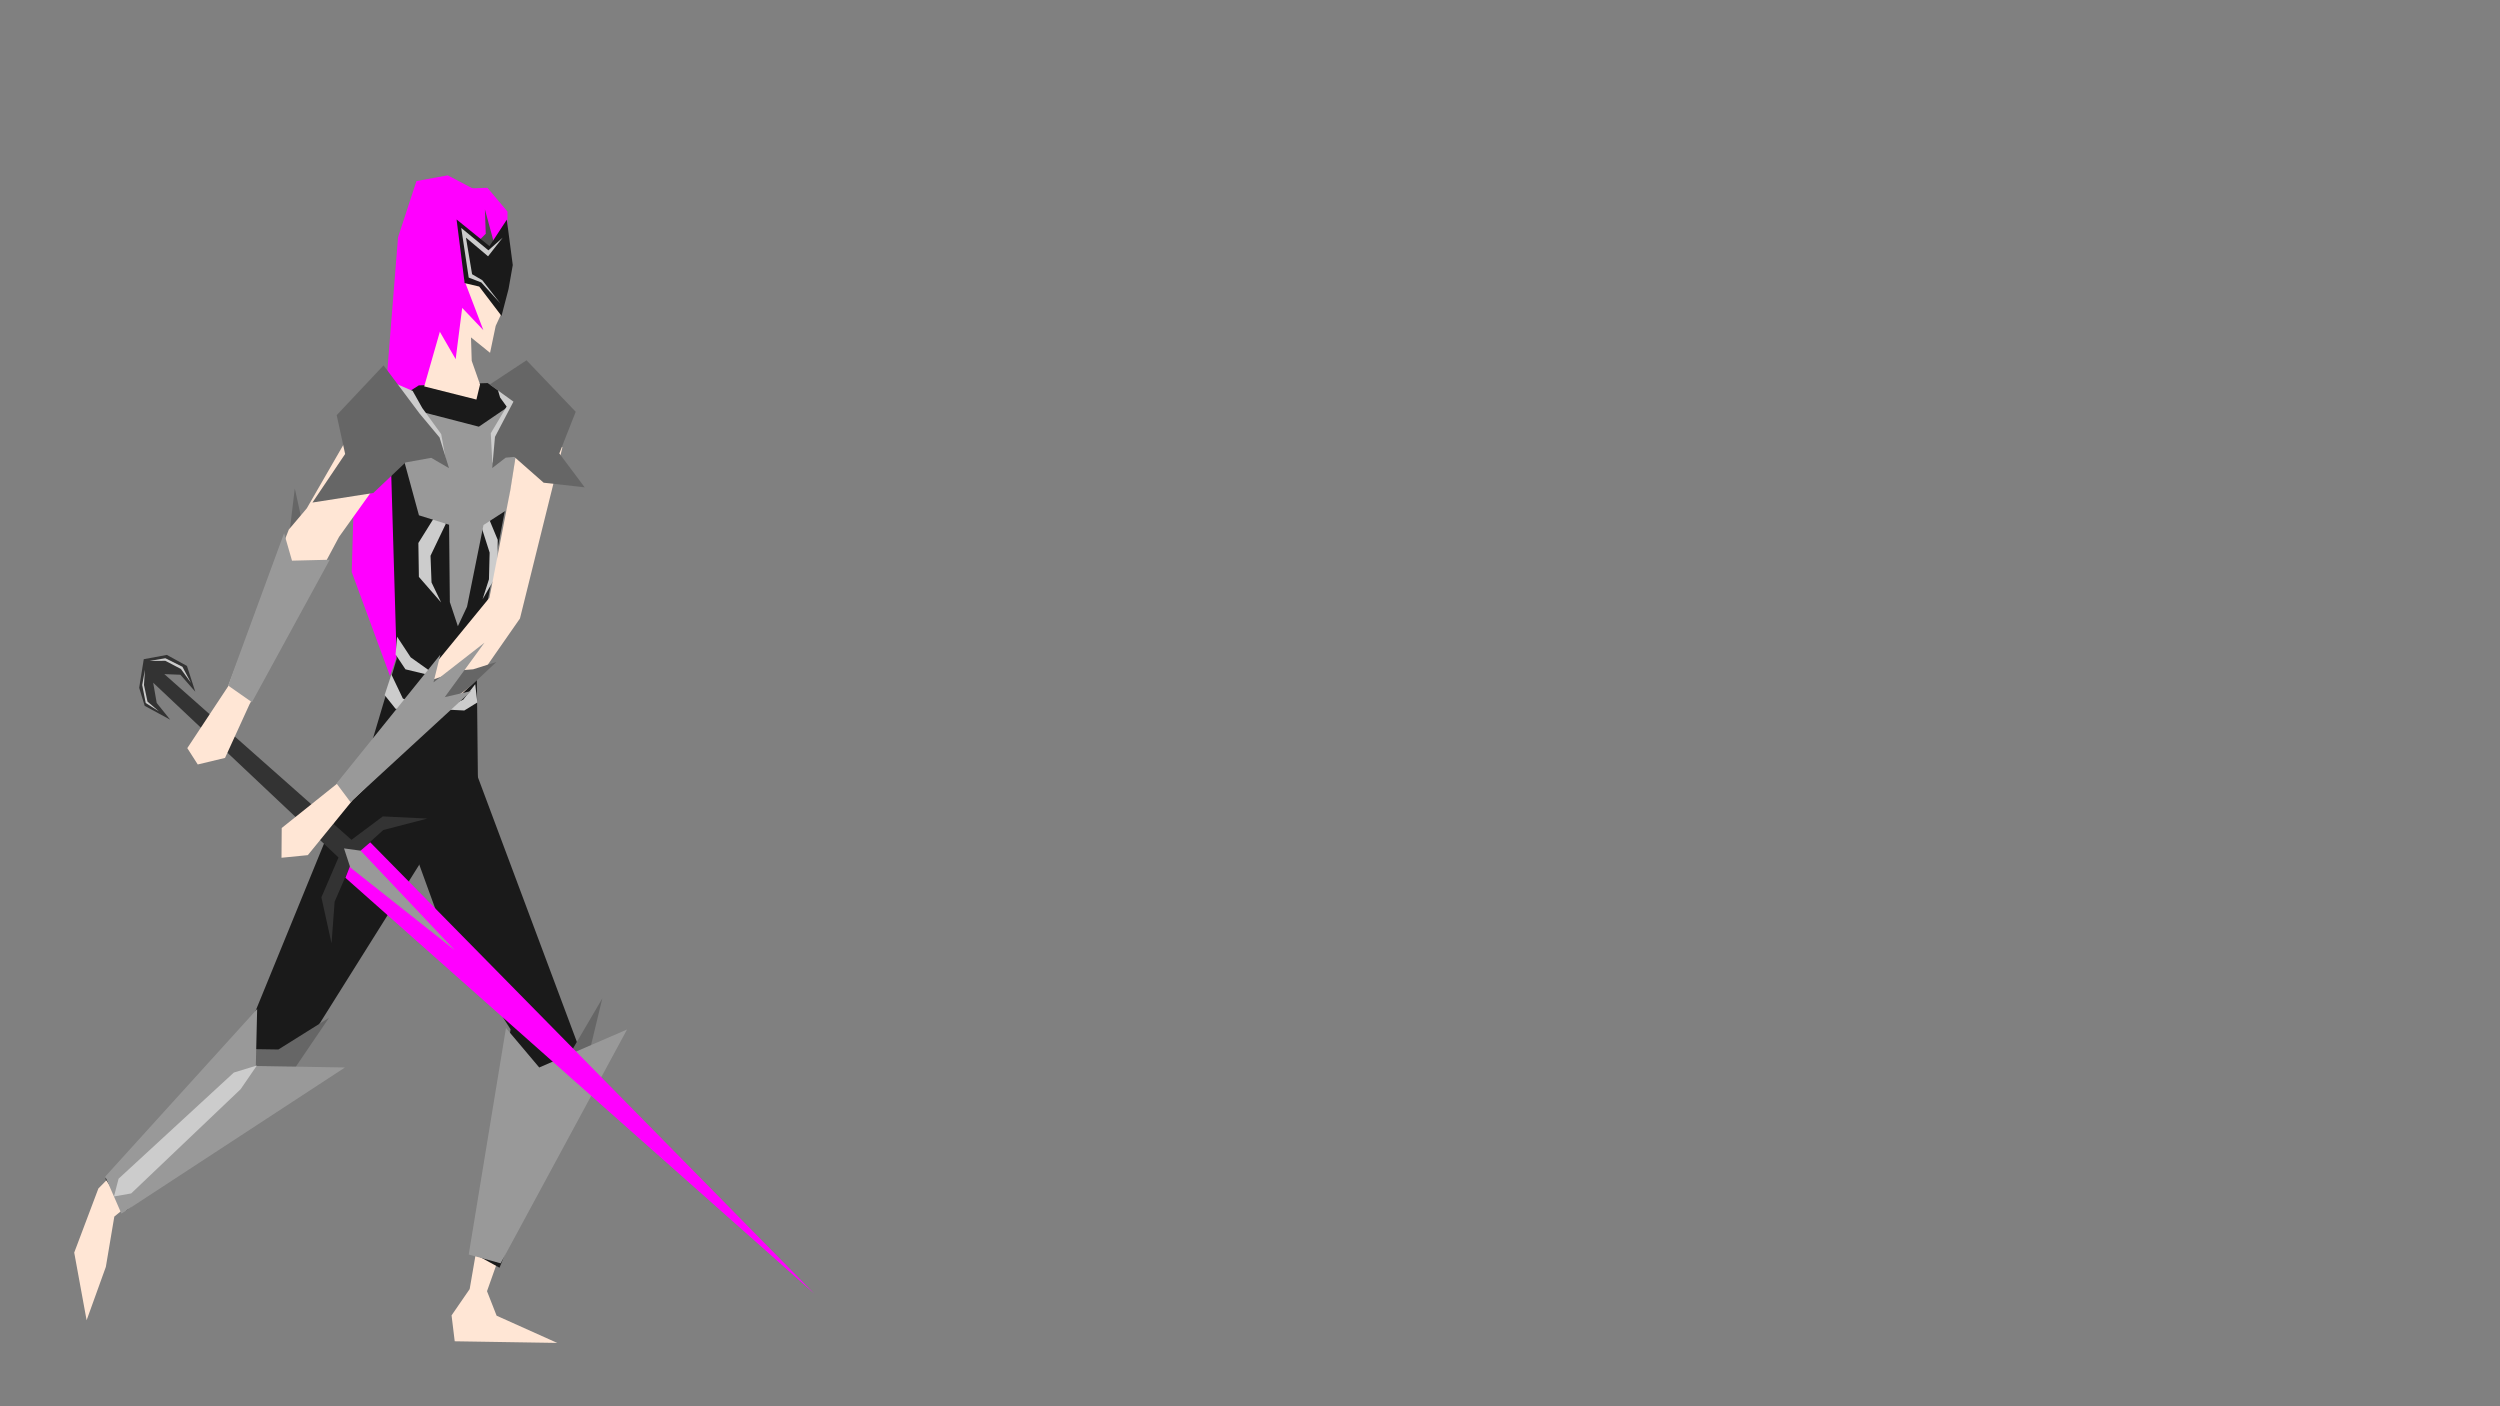 <?xml version="1.0" encoding="UTF-8" standalone="no"?>
<!-- Created with Inkscape (http://www.inkscape.org/) -->

<svg
   width="1920mm"
   height="1080mm"
   viewBox="0 0 1920 1080"
   version="1.1"
   id="svg1"
   inkscape:version="1.3.2 (091e20e, 2023-11-25)"
   sodipodi:docname="BG1.svg"
   xmlns:inkscape="http://www.inkscape.org/namespaces/inkscape"
   xmlns:sodipodi="http://sodipodi.sourceforge.net/DTD/sodipodi-0.dtd"
   xmlns="http://www.w3.org/2000/svg"
   xmlns:svg="http://www.w3.org/2000/svg">
  <rect x="0" y="0" width="1920" height="1080" fill="#808080" stroke="none"/>
  <sodipodi:namedview
     id="namedview1"
     pagecolor="#505050"
     bordercolor="#eeeeee"
     borderopacity="1"
     inkscape:showpageshadow="0"
     inkscape:pageopacity="0"
     inkscape:pagecheckerboard="0"
     inkscape:deskcolor="#505050"
     inkscape:document-units="mm"
     inkscape:zoom="0.068525479"
     inkscape:cx="3217.7812"
     inkscape:cy="3101.0363"
     inkscape:window-width="1512"
     inkscape:window-height="832"
     inkscape:window-x="0"
     inkscape:window-y="38"
     inkscape:window-maximized="0"
     inkscape:current-layer="layer1" />
  <defs
     id="defs1" />
  <g
     inkscape:label="Layer 1"
     inkscape:groupmode="layer"
     id="layer1">
    <g
       id="g13"
       inkscape:label="C"
       transform="matrix(1.118,0,0,1.391,-364.801,-319.848)"
       style="fill:#ffe6d5">
      <path
         style="fill:#ffe6d5;stroke-width:0.909;-inkscape-stroke:none"
         d="m 578.74,656.553 40.859,-42.864 98.119,200.162 -56.873,128.983 6.6,13.535 41.634,15.024 -70.422,-0.901 -2.166,-14.299 12.438,-14.52 30.656,-142.853 z"
         id="path1"
         inkscape:label="CLLeg"
         sodipodi:nodetypes="ccccccccccc" />
      <path
         style="fill:#ffe6d5;stroke-width:0.909;-inkscape-stroke:none"
         d="m 575.911,657.652 -80.823,145.823 -101.212,82.66 -16.597,35.387 8.511,37.356 13.213,-29.457 5.821,-27.785 104.616,-68.296 126.994,-157.972 z"
         id="path2"
         inkscape:label="CRLeg"
         sodipodi:nodetypes="cccccccccc" />
      <path
         style="fill:#1a1a1a;fill-opacity:1;stroke-width:1;-inkscape-stroke:none"
         d="m 253.939,825.577 10.982,27.473 34.066,48.621 -18.352,94.391 13.192,6.596 38.985,-88.484 -49.741,-121.026 z"
         id="path19"
         transform="matrix(1.475,0,0,1.303,236.044,-376.59)"
         sodipodi:nodetypes="cccccccc" />
      <path
         style="fill:#1a1a1a;fill-opacity:1;stroke-width:1;-inkscape-stroke:none"
         d="m 229.086,796.233 -14.241,20.572 -39.023,86.812 -65.572,61.381 9.861,13.39 73.18,-54.885 72.385,-104.998 z"
         id="path20"
         transform="matrix(1.475,0,0,1.303,236.044,-376.59)"
         sodipodi:nodetypes="cccccccc" />
      <path
         style="fill:#ff00ff;stroke-width:1.22;-inkscape-stroke:none"
         d="m 649.335,389.572 16.72,-49.21 -32.214,-13.612 -21.471,3.154 -12.646,31.061 -7.486,75.037 -22.564,60.72 -1.757,49.054 26.29,57.404 14.814,-35.147 24.727,-78.874 z"
         id="path14"
         inkscape:label="CHair"
         sodipodi:nodetypes="cccccccccccc" />
      <path
         style="fill:#666666;fill-opacity:1;stroke-width:1.386;-inkscape-stroke:none"
         d="m 518.298,548.707 5.965,-18.738 4.542,-30.353 8.584,31.356 -2.816,23.523 z"
         id="path47"
         transform="translate(-1.7521332e-6)"
         sodipodi:nodetypes="cccccc" />
      <path
         style="fill:#1a1a1a;stroke-width:0.884;-inkscape-stroke:none"
         d="m 573.004,663.271 25.781,-69.577 -5.156,-140.567 20.373,-10.41 32.366,-0.879 14.918,-0.405 25.074,14.351 -32.626,137.884 0.973,75.254 -40.338,36.453 z"
         id="path3"
         sodipodi:nodetypes="ccccccccccc"
         inkscape:label="CBody" />
      <path
         style="fill:#666666;fill-opacity:1;stroke-width:1.386;-inkscape-stroke:none"
         d="m 716.289,813.822 23.748,-32.614 -11.874,39.603 -19.79,25.043 z"
         id="path45"
         transform="translate(-1.7521332e-6)" />
      <g
         id="g1"
         inkscape:label="Weapon"
         style="fill:#ffe6d5"
         transform="translate(-1.7521332e-6)">
        <path
           style="fill:#999999;stroke-width:1.386;-inkscape-stroke:none"
           d="m 648.276,922.611 25.593,-125.078 22.851,21.788 60.327,-20.981 -86.834,129.113 z"
           id="path27" />
        <path
           style="fill:#333333;stroke-width:1.386;-inkscape-stroke:none"
           d="m 425.694,619.661 -3.788,-9.958 3.141,-15.806 15.872,-2.369 13.796,6.087 5.721,14.234 -10.218,-9.367 -11.03,-0.347 128.561,91.483 21.525,-12.923 30.568,1.199 -30.255,6.311 -19.888,14.482 -13.533,25.104 -2.121,23.009 -6.97,-25.417 11.755,-22.018 -127.315,-96.491 2.434,11.19 9.232,9.221 z"
           id="path28"
           sodipodi:nodetypes="ccccccccccccccccccccc" />
        <path
           style="fill:#ff00ff;stroke-width:1.386;-inkscape-stroke:none"
           d="M 563.581,714.596 885.599,944.153 580.599,694.987 569.298,702.816 Z"
           id="path48"
           sodipodi:nodetypes="ccccc" />
        <path
           style="fill:#999999;stroke-width:1.386;-inkscape-stroke:none"
           d="m 562.61,698.355 4.291,10.522 71.905,45.764 -64.754,-55.024 z"
           id="path49"
           sodipodi:nodetypes="ccccc" />
        <path
           style="fill:#cccccc;stroke-width:1.386;-inkscape-stroke:none"
           d="m 425.841,599.724 -1.863,8.443 2.424,9.91 9.094,4.639 -7.881,-5.412 -2.412,-9.17 z"
           id="path50"
           sodipodi:nodetypes="ccccccc" />
        <path
           style="fill:#cccccc;stroke-width:1.386;-inkscape-stroke:none"
           d="m 429.045,594.858 10.835,-1.499 11.724,4.711 5.902,8.923 -6.954,-7.709 -10.673,-4.497 z"
           id="path51" />
      </g>
      <path
         style="fill:#ffe6d5;stroke-width:0.8;-inkscape-stroke:none"
         d="m 595.803,451.762 -29.136,17.502 -29.627,41.341 -12.348,11.73 -41.735,86.624 -27.996,34.038 7.182,9.024 18.737,-3.613 16.792,-29.562 61.554,-92.506 37.497,-42.102 z"
         id="path5"
         inkscape:label="CRarm"
         sodipodi:nodetypes="cccccccccccc"
         transform="translate(-1.7521332e-6)" />
      <path
         style="fill:#ffe6d5;fill-opacity:1;stroke-width:1.22;-inkscape-stroke:none"
         d="m 634.64,380.465 -0.696,17.209 -16.242,45.605 35.862,7.269 2.491,-8.343 -5.72,-13.062 -1.065,-27.534 z"
         id="path17"
         sodipodi:nodetypes="cccccccc" />
      <path
         style="fill:#ffe6d5;stroke-width:0.658;-inkscape-stroke:none"
         d="m 635.404,394.171 -6.047,-31.923 33.397,-20.141 14.907,33.655 -7.34,28.015 -3.504,6.072 -3.876,14.893 -16.064,-10.423 z"
         id="path8"
         sodipodi:nodetypes="ccccccccc"
         inkscape:label="CHead" />
      <path
         style="fill:#ff00ff;stroke-width:1.003;-inkscape-stroke:none"
         d="m 643.57,359.58 1.948,25.666 12.837,27.006 -14.569,-12.323 -4.477,28.308 -24.262,-33.754 -3.117,-45.057 18.023,-14.927 31.166,-0.874 13.791,13.167 -0.017,5.827 0.988,31.373 -12.531,-18.087 z"
         id="path13"
         sodipodi:nodetypes="cccccccccccccc"
         inkscape:label="path13" />
      <path
         style="fill:#4d4d4d;fill-opacity:1;stroke-width:1.386;-inkscape-stroke:none"
         d="m 653.148,364.509 6.844,-5.509 -0.604,-13.507 7.247,21.504 -6.643,5.687 z"
         id="path30"
         transform="translate(-1.7521332e-6)" />
      <path
         style="fill:#1a1a1a;fill-opacity:1;stroke-width:1.003;-inkscape-stroke:none"
         d="m 645.456,386.246 10.031,1.907 15.324,16.216 4.829,-14.868 2.897,-13.223 -4.094,-25.052 -11.911,14.619 -22.594,-14.728 z"
         id="path23"
         sodipodi:nodetypes="ccccccccc" />
      <path
         style="fill:#cccccc;fill-opacity:1;stroke-width:1;-inkscape-stroke:none"
         d="m 268.757,687.556 -7.066,13.426 0.471,11.306 4.475,8.48 -10.364,-10.835 -0.236,-14.368 11.777,-17.195 z"
         id="path36"
         transform="matrix(1.475,0,0,1.303,236.044,-376.59)" />
      <path
         style="fill:#666666;fill-opacity:1;stroke-width:1.386;-inkscape-stroke:none"
         d="m 487.779,819.727 14.17,-10.534 15.577,0.195 34.763,-17.483 -23.652,28.02 -43.082,7.329 z"
         id="path44"
         transform="translate(-1.7521332e-6)"
         inkscape:label="path44"
         sodipodi:nodetypes="ccccccc" />
      <path
         style="fill:#cccccc;fill-opacity:1;stroke-width:1.132;-inkscape-stroke:none"
         d="m 655.696,517.567 6.951,17.489 -0.463,14.728 -4.402,11.046 10.195,-14.114 0.232,-18.716 -11.585,-22.398 z"
         id="path36-9" />
      <path
         style="fill:#999999;stroke-width:1.386;-inkscape-stroke:none"
         d="m 593.108,452.579 62.133,12.944 31.866,-17.451 -12.286,63.211 -16.392,8.537 -11.309,45.1 -6.292,10.775 -5.513,-13.343 -0.532,-42.689 -20.692,-5.208 z"
         id="path25"
         sodipodi:nodetypes="ccccccccccc" />
      <path
         style="fill:#999999;stroke-width:1.386;-inkscape-stroke:none"
         d="m 398.596,879.534 104.348,-92.492 -0.914,31.471 61.241,0.807 -153.559,80.696 z"
         id="path26"
         sodipodi:nodetypes="cccccc" />
      <path
         style="fill:#cccccc;fill-opacity:1;stroke-width:1.386;-inkscape-stroke:none"
         d="m 646.392,361.147 4.202,20.195 7.003,3.297 12.371,12.776 -13.071,-11.54 -8.636,-2.679 -5.135,-27.408 18.673,12.364 9.804,-7.006 -10.037,10.304 z"
         id="path35"
         transform="translate(-1.7521332e-6)" />
      <path
         style="fill:#cccccc;fill-opacity:1;stroke-width:1.386;-inkscape-stroke:none"
         d="m 599.094,581.489 9.3,11.368 19.315,11.052 -22.892,-4.421 -6.796,-8.21 z"
         id="path39"
         transform="translate(-1.7521332e-6)" />
      <path
         style="fill:#cccccc;fill-opacity:1;stroke-width:1.386;-inkscape-stroke:none"
         d="m 595.16,602.33 7.869,13.263 20.03,7.579 -25.038,-1.895 -7.511,-7.579 z"
         id="path40"
         transform="translate(-1.7521332e-6)" />
      <path
         style="fill:#cccccc;fill-opacity:1;stroke-width:1.386;-inkscape-stroke:none"
         d="m 652.747,589.383 -5.723,7.263 -11.088,5.368 12.877,-0.316 4.292,-2.842 z"
         id="path41"
         transform="translate(-1.7521332e-6)" />
      <path
         style="fill:#cccccc;fill-opacity:1;stroke-width:1.386;-inkscape-stroke:none"
         d="m 652.747,607.699 -8.227,8.526 -14.307,5.368 15.023,0.632 8.942,-4.421 z"
         id="path42"
         transform="translate(-1.7521332e-6)" />
      <path
         style="fill:#cccccc;fill-opacity:1;stroke-width:1;-inkscape-stroke:none"
         d="m 242.147,626.696 11.248,4.457 4.455,7.219 8.826,11.076 2.212,11.416 -22.708,-25.89 z"
         id="path37"
         transform="matrix(1.475,0,0,1.303,236.044,-376.59)"
         sodipodi:nodetypes="ccccccc" />
      <path
         style="fill:#cccccc;fill-opacity:1;stroke-width:1;-inkscape-stroke:none"
         d="m 292.491,628.944 1.604,4.974 3.048,3.851 -7.386,11.304 0.737,12.731 12.745,-27.243 z"
         id="path38"
         transform="matrix(1.475,0,0,1.303,236.044,-376.59)"
         sodipodi:nodetypes="ccccccc" />
      <path
         style="fill:#ffe6d5;stroke-width:0.8;-inkscape-stroke:none"
         d="m 676.85,500.568 -14.329,59.393 -104.566,102.595 -38.139,24.531 -0.146,16.439 18.079,-1.447 30.844,-30.41 86.751,-67.774 28.133,-32.47 29.166,-94.482 -26.846,-21.754 z"
         id="path4"
         inkscape:label="CLArm"
         sodipodi:nodetypes="cccccccccccc"
         transform="translate(-1.7521332e-6)" />
      <path
         style="fill:#666666;fill-opacity:1;stroke-width:1.386;-inkscape-stroke:none"
         d="m 619.491,606.332 22.423,-6.222 9.43,-0.636 15.968,-4.055 -17.463,13.199 -19.367,11.828 z"
         id="path46"
         inkscape:label="path46"
         sodipodi:nodetypes="ccccccc" />
      <path
         style="fill:#666666;fill-opacity:1;stroke-width:1.386;-inkscape-stroke:none"
         d="m 634.725,488.426 -6.491,-16.954 -13.851,-13.34 -24.599,-26.477 -32.206,27.501 5.808,21.441 -22.451,26.804 41.781,-5.263 22.136,-16.859 17.659,-2.564 z"
         id="path31"
         sodipodi:nodetypes="ccccccccccc" />
      <path
         style="fill:#666666;fill-opacity:1;stroke-width:1.386;-inkscape-stroke:none"
         d="m 679.607,482.208 -5.961,0.426 -9.23,5.74 1.903,-17.232 12.692,-19.444 -16.284,-9.456 25.259,-13.384 33.79,28.433 -11.258,22.991 17.435,18.734 -28.206,-2.558 z"
         id="path32"
         sodipodi:nodetypes="cccccccccccc" />
      <path
         style="fill:#999999;fill-opacity:1;stroke-width:1.386;-inkscape-stroke:none"
         d="m 482.996,608.445 38.45,-84.134 2.485,6.941 2.951,8.241 11.945,-0.238 13.977,-0.278 -53.445,78.662 z"
         id="path33"
         sodipodi:nodetypes="cccccccc" />
      <path
         style="fill:#999999;fill-opacity:1;stroke-width:1.386;-inkscape-stroke:none"
         d="m 557.458,662.5 9.592,10.301 83.025,-61.361 -18.279,3.41 27.315,-30.07 -35.045,21.934 4.722,-15.342 z"
         id="path34"
         sodipodi:nodetypes="cccccccc" />
      <path
         style="fill:#cccccc;fill-opacity:1;stroke-width:1.386;-inkscape-stroke:none"
         d="m 404.593,890.528 3.162,-9.799 79.181,-58.616 15.835,-3.895 -11.176,13.1 -75.185,57.541 z"
         id="path43"
         sodipodi:nodetypes="ccccccc" />
    </g>
    <g
       id="g12"
       inkscape:label="N"
       transform="matrix(0.584,0,0,0.707,773.195,35.959)"
       style="display:none;fill:#6c5353">
      <path
         style="fill:#6c5353;stroke-width:1;-inkscape-stroke:none"
         d="m 1330.215,590.2 -61.097,217.233 282.855,174.239 -375.632,-156.136 104.091,-294.169 z"
         id="path11"
         inkscape:label="NLLeg" />
      <path
         style="fill:#1a1a1a;fill-opacity:1;stroke-width:1.386;-inkscape-stroke:none"
         d="m 2475.765,167.124 -83.038,261.675 220.282,100.801 11.533,-16.291 -153.39,-99.783 66.892,-204.656 z"
         id="path21"
         transform="matrix(1.16,0,0,1.086,-1597.56,358.087)" />
      <path
         style="fill:#6c5353;stroke-width:1;-inkscape-stroke:none"
         d="m 1409.574,291.523 32.566,-64.567 187.743,-112.154 52.259,45.41 128.911,212.6 20.954,17.476 -3.358,17.916 -24.665,-4.821 -8.342,-16.218 -182.58,-208.41 -134.397,131.231 z"
         id="path7"
         sodipodi:nodetypes="cccccccccccc"
         inkscape:label="NLArm" />
      <path
         style="fill:#6c5353;stroke-width:1;-inkscape-stroke:none"
         d="m 1340.964,581.621 57.137,200.92 287.381,-31.68 -323.586,119.931 -86.554,-320.851 z"
         id="path10"
         sodipodi:nodetypes="cccccc"
         inkscape:label="NRLeg" />
      <path
         style="fill:#214478;fill-opacity:1;stroke-width:1.556;-inkscape-stroke:none"
         d="m 1802.384,380.962 -471.366,547.946 4.621,202.377 270.342,-85.915 136.327,-286.383 -339.661,148.919 445.95,-555.583 z"
         id="path29"
         inkscape:label="path29" />
      <path
         style="fill:#1a1a1a;fill-opacity:1;stroke-width:1.386;-inkscape-stroke:none"
         d="m 2474.612,172.215 77.272,302.403 174.149,-71.273 -27.679,-29.528 -111.871,14.255 -53.052,-183.274 z"
         id="path22"
         transform="matrix(1.16,0,0,1.086,-1597.56,358.087)" />
      <path
         style="fill:#214478;stroke-width:1.556;-inkscape-stroke:none"
         d="m 1560.575,194.499 20.018,50.34 -59.805,122.254 -38.598,89.678 -33.177,83.233 1.338,-75.231 35.376,-209.866 33.073,-49.621 z"
         id="path16"
         inkscape:label="path16"
         sodipodi:nodetypes="ccccccccc" />
      <path
         style="fill:#6c5353;stroke-width:1;-inkscape-stroke:none"
         d="m 1555.678,346.478 116.938,-105.832 109.818,130.271 19.826,34.274 23.302,3.52 7.271,-18.194 -25.404,-21.439 -102.799,-175.526 -35.428,-6.728 -146.861,95.709 -19.964,43.102 z"
         id="path6"
         inkscape:label="NRArm"
         sodipodi:nodetypes="cccccccccccc" />
      <path
         style="fill:#1a1a1a;stroke-width:1;-inkscape-stroke:none"
         d="m 1439.908,293.513 -40.12,-7.55 -75.56,174.597 -44.219,82.146 8.41,73.271 58.321,-28.394 41.522,-109.034 166.447,-131.463 -61.593,-40.145 z"
         id="path9"
         sodipodi:nodetypes="cccccccccc"
         inkscape:label="NBody" />
      <path
         style="fill:#6c5353;fill-opacity:1;stroke-width:1.556;-inkscape-stroke:none"
         d="m 1445.861,294.458 36.752,-41.647 29.335,-6.282 -21.46,62.246 z"
         id="path18"
         sodipodi:nodetypes="ccccc" />
      <path
         style="fill:#6c5353;stroke-width:1;-inkscape-stroke:none"
         d="m 1447.161,281.388 15.567,-44.74 25.919,-30.958 32.946,-15.785 11.519,37.724 -44.886,37.555 z"
         id="path12"
         sodipodi:nodetypes="ccccccc"
         inkscape:label="NHead" />
      <path
         style="fill:#214478;stroke-width:1.386;-inkscape-stroke:none"
         d="m 2658.429,-140.577 30.036,-5.901 -4.841,18.376 -6.025,24.48 -41.647,63.317 88.125,-72.802 2.885,-31.367 -11.66,-15.624 -24.684,-2.654 z"
         id="path15"
         transform="matrix(1.16,0,0,1.086,-1597.56,358.087)"
         inkscape:label="path15"
         sodipodi:nodetypes="cccccccccc" />
      <path
         style="fill:#1a1a1a;fill-opacity:1;stroke-width:1.556;-inkscape-stroke:none"
         d="m 1462.065,236.639 17.957,-5.391 2.465,28.458 31.129,-22.914 8.403,-46.372 -34.513,15.375 z"
         id="path24"
         sodipodi:nodetypes="ccccccc" />
    </g>
  </g>
</svg>

